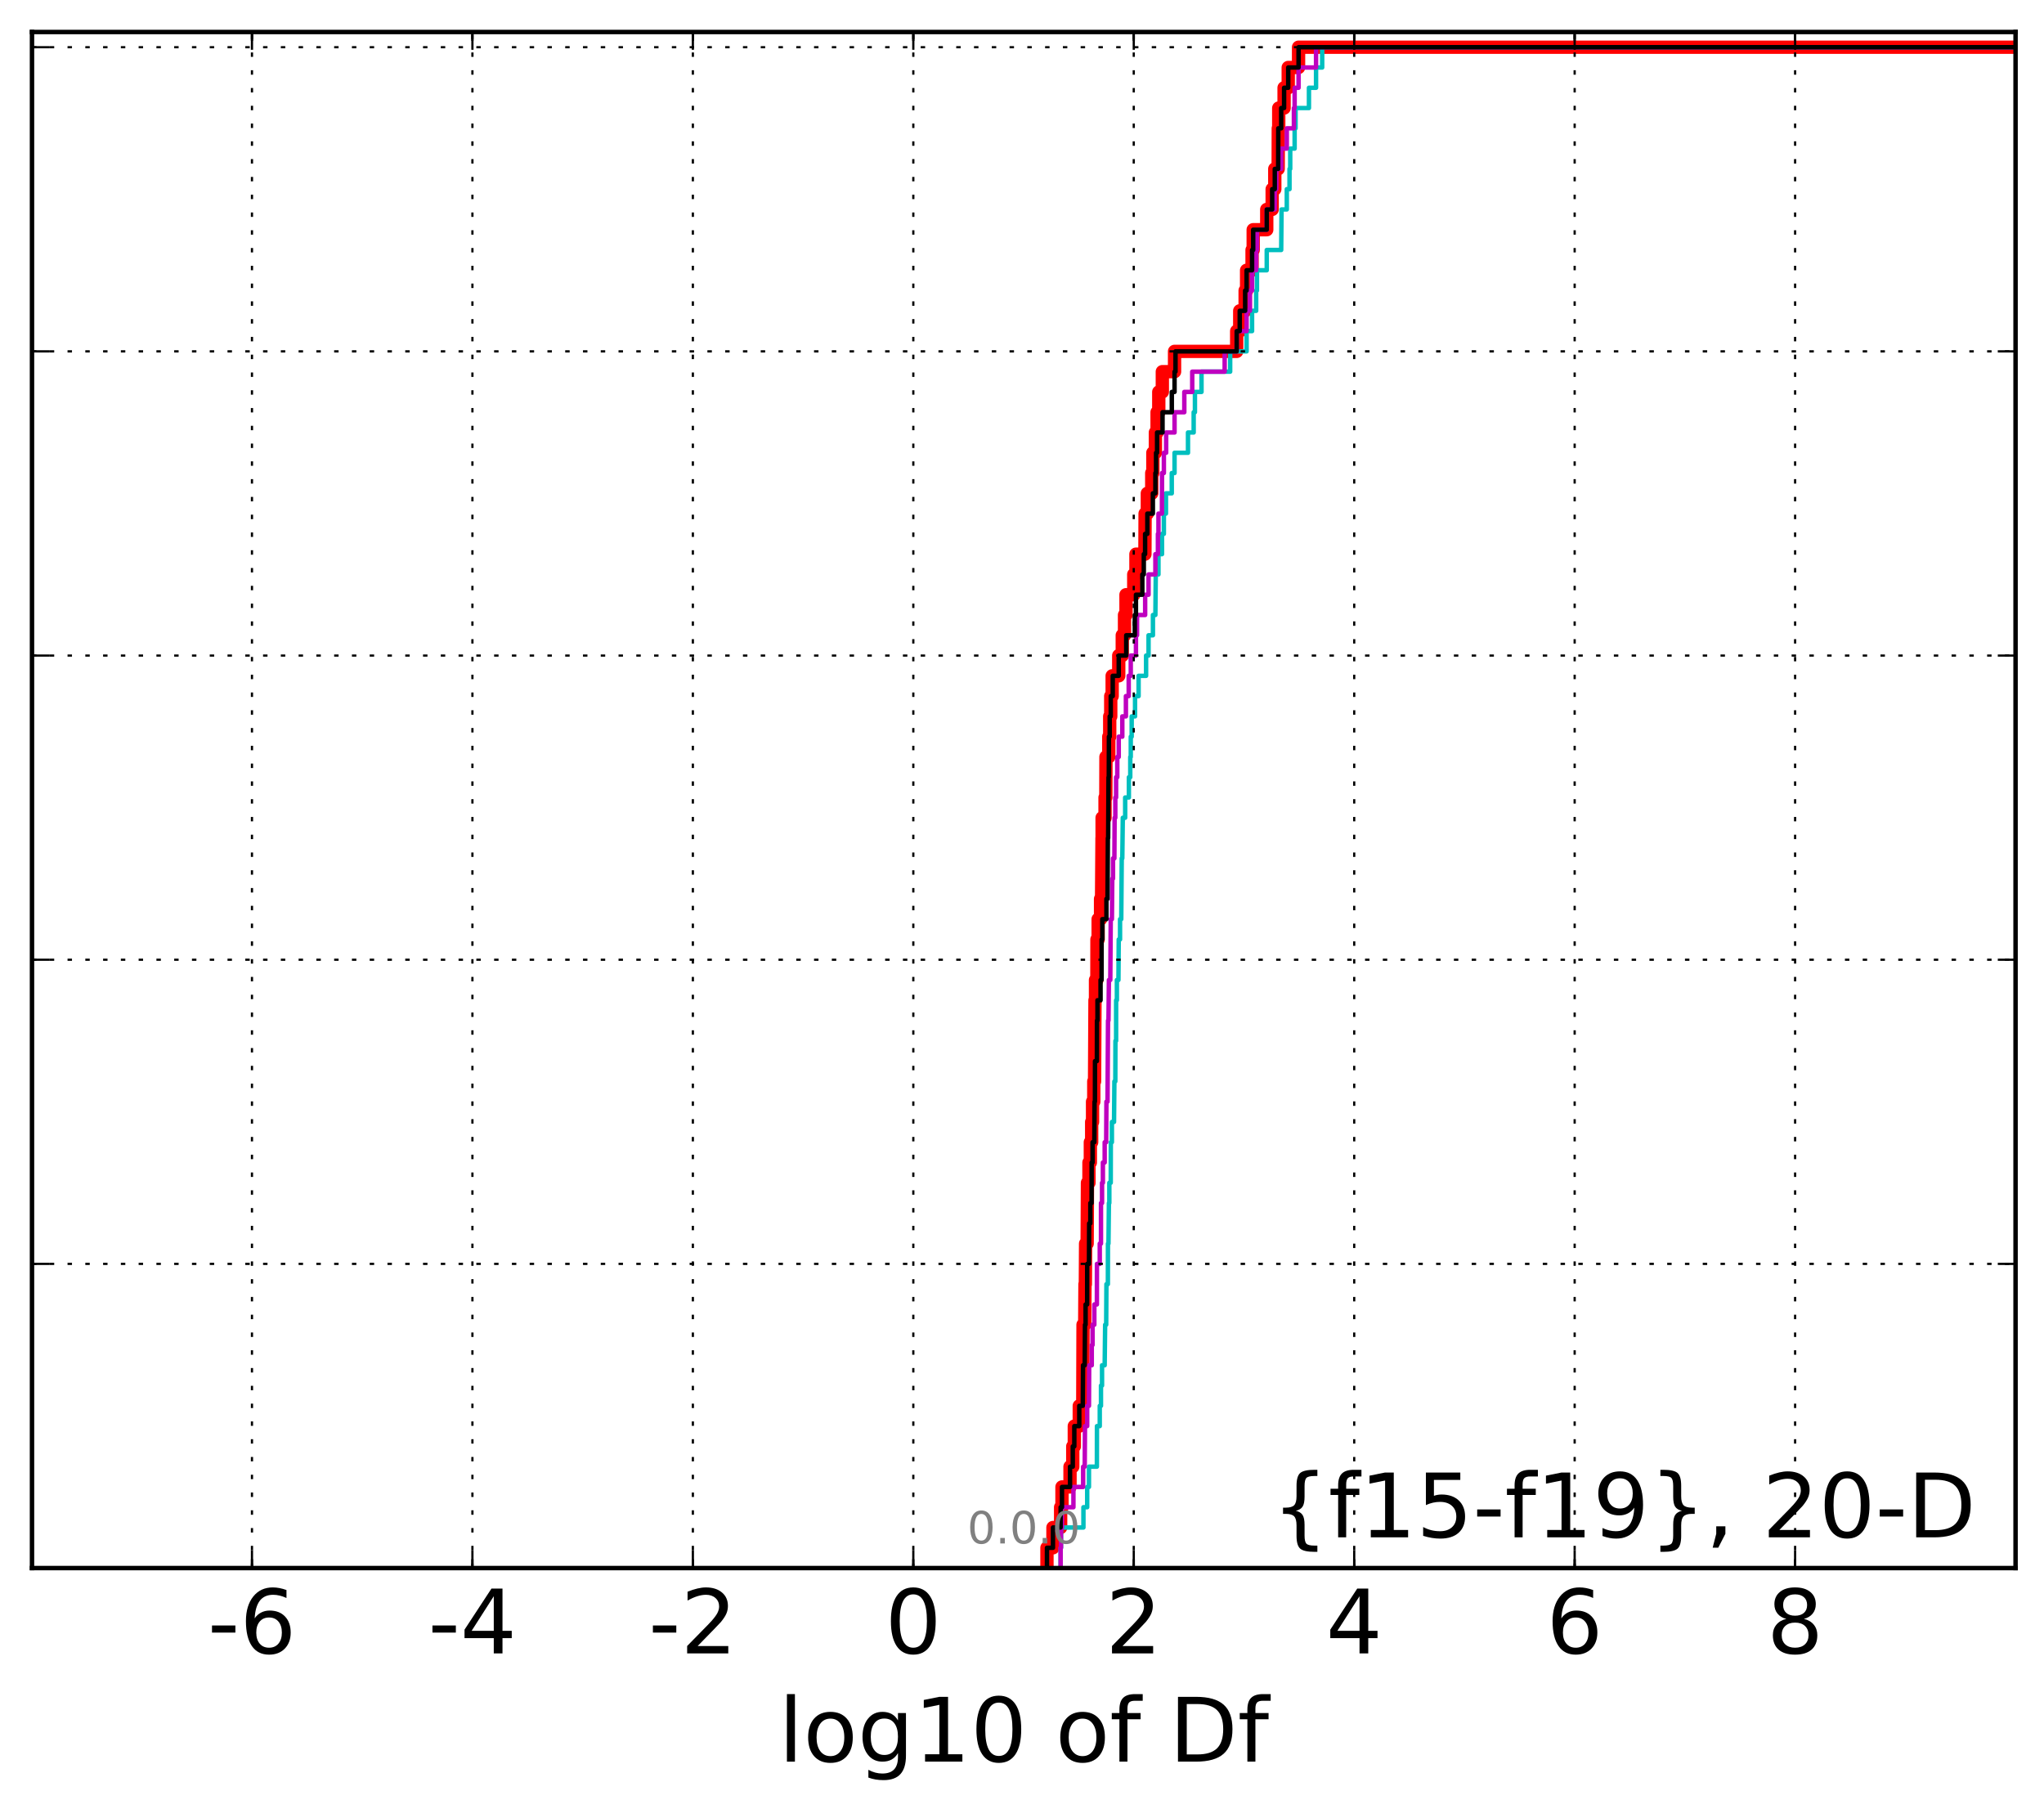 <?xml version="1.0" encoding="utf-8" standalone="no"?>
<!DOCTYPE svg PUBLIC "-//W3C//DTD SVG 1.1//EN"
  "http://www.w3.org/Graphics/SVG/1.1/DTD/svg11.dtd">
<!-- Created with matplotlib (http://matplotlib.org/) -->
<svg height="407pt" version="1.1" viewBox="0 0 460 407" width="460pt" xmlns="http://www.w3.org/2000/svg" xmlns:xlink="http://www.w3.org/1999/xlink">
 <defs>
  <style type="text/css">
*{stroke-linecap:butt;stroke-linejoin:round;stroke-miterlimit:100000;}
  </style>
 </defs>
 <g id="figure_1">
  <g id="patch_1">
   <path d="M 0 407.712 
L 460.8 407.712 
L 460.8 0 
L 0 0 
z
" style="fill:#ffffff;"/>
  </g>
  <g id="axes_1">
   <g id="patch_2">
    <path d="M 7.2 352.8 
L 453.6 352.8 
L 453.6 7.2 
L 7.2 7.2 
z
" style="fill:#ffffff;"/>
   </g>
   <g id="line2d_1">
    <path clip-path="url(#p1812f8d735)" d="M 235.618 352.8 
L 235.618 348.238 
L 236.968 348.238 
L 236.968 343.675 
L 238.694 343.675 
L 238.694 339.113 
L 238.999 339.113 
L 238.999 334.55 
L 240.807 334.55 
L 240.807 329.988 
L 241.426 329.988 
L 241.426 325.426 
L 241.773 325.426 
L 241.773 320.863 
L 242.89 320.863 
L 242.89 316.301 
L 243.675 316.301 
L 243.735 298.051 
L 244.115 298.051 
L 244.174 288.927 
L 244.257 288.927 
L 244.312 279.802 
L 244.661 279.802 
L 244.734 266.115 
L 245.071 266.115 
L 245.071 261.552 
L 245.381 261.552 
L 245.381 256.99 
L 245.68 256.99 
L 245.68 252.428 
L 245.878 252.428 
L 245.878 247.865 
L 246.154 247.865 
L 246.154 243.303 
L 246.33 243.303 
L 246.427 225.053 
L 246.543 225.053 
L 246.543 220.491 
L 246.852 220.491 
L 246.869 211.366 
L 247.137 211.366 
L 247.137 206.804 
L 247.679 206.804 
L 247.679 202.242 
L 247.907 202.242 
L 248.005 188.554 
L 248.028 188.554 
L 248.028 183.992 
L 248.689 183.992 
L 248.689 179.43 
L 248.865 179.43 
L 248.893 170.305 
L 249.53 170.305 
L 249.53 165.743 
L 249.74 165.743 
L 249.74 161.18 
L 249.971 161.18 
L 249.971 156.618 
L 250.293 156.618 
L 250.293 152.055 
L 251.77 152.055 
L 251.77 147.493 
L 252.566 147.493 
L 252.566 142.931 
L 253.071 142.931 
L 253.071 138.368 
L 253.407 138.368 
L 253.407 133.806 
L 255.151 133.806 
L 255.151 129.244 
L 255.644 129.244 
L 255.644 124.681 
L 257.662 124.681 
L 257.703 115.556 
L 258.209 115.556 
L 258.209 110.994 
L 259.199 110.994 
L 259.199 106.432 
L 259.451 106.432 
L 259.451 101.869 
L 260.017 101.869 
L 260.017 97.307 
L 260.399 97.307 
L 260.399 92.745 
L 260.781 92.745 
L 260.781 88.182 
L 261.582 88.182 
L 261.582 83.62 
L 264.332 83.62 
L 264.332 79.057 
L 278.315 79.057 
L 278.315 74.495 
L 279.001 74.495 
L 279.001 69.933 
L 280.216 69.933 
L 280.216 65.37 
L 280.546 65.37 
L 280.546 60.808 
L 281.776 60.808 
L 281.776 56.246 
L 282.031 56.246 
L 282.031 51.683 
L 285.079 51.683 
L 285.079 47.121 
L 286.301 47.121 
L 286.301 42.558 
L 286.889 42.558 
L 286.889 37.996 
L 287.65 37.996 
L 287.676 28.871 
L 287.779 28.871 
L 287.779 24.309 
L 288.983 24.309 
L 288.983 19.747 
L 289.914 19.747 
L 289.914 15.184 
L 292.239 15.184 
L 292.239 10.622 
L 292.239 10.622 
L 453.6 10.622 
L 453.6 10.622 
" style="fill:none;stroke:#ff0000;stroke-linecap:square;stroke-width:3.0;"/>
   </g>
   <g id="line2d_2">
    <path clip-path="url(#p1812f8d735)" d="M 238.694 352.8 
L 238.694 348.238 
L 238.694 348.238 
L 238.694 348.238 
L 238.776 348.238 
L 238.776 343.675 
L 243.825 343.675 
L 243.825 339.113 
L 244.671 339.113 
L 244.671 334.55 
L 245.071 334.55 
L 245.071 329.988 
L 246.852 329.988 
L 246.869 320.863 
L 247.5 320.863 
L 247.5 316.301 
L 247.774 316.301 
L 247.774 311.739 
L 248.013 311.739 
L 248.013 307.176 
L 248.606 307.176 
L 248.711 298.051 
L 248.946 298.051 
L 249 288.927 
L 249.326 288.927 
L 249.345 279.802 
L 249.459 279.802 
L 249.558 270.677 
L 249.655 270.677 
L 249.655 266.115 
L 249.971 266.115 
L 249.989 256.99 
L 250.232 256.99 
L 250.232 252.428 
L 250.712 252.428 
L 250.791 243.303 
L 251.002 243.303 
L 251.027 234.178 
L 251.179 234.178 
L 251.185 225.053 
L 251.352 225.053 
L 251.352 220.491 
L 251.704 220.491 
L 251.77 211.366 
L 252.066 211.366 
L 252.066 206.804 
L 252.337 206.804 
L 252.448 193.117 
L 252.574 193.117 
L 252.684 183.992 
L 253.219 183.992 
L 253.219 179.43 
L 254.053 179.43 
L 254.053 174.867 
L 254.364 174.867 
L 254.364 170.305 
L 254.477 170.305 
L 254.477 165.743 
L 254.686 165.743 
L 254.686 161.18 
L 255.441 161.18 
L 255.441 156.618 
L 256.241 156.618 
L 256.241 152.055 
L 257.926 152.055 
L 257.926 147.493 
L 258.48 147.493 
L 258.48 142.931 
L 259.465 142.931 
L 259.465 138.368 
L 260.017 138.368 
L 260.105 129.244 
L 260.711 129.244 
L 260.711 124.681 
L 261.509 124.681 
L 261.509 120.119 
L 261.929 120.119 
L 261.929 115.556 
L 262.399 115.556 
L 262.399 110.994 
L 263.706 110.994 
L 263.706 106.432 
L 264.332 106.432 
L 264.332 101.869 
L 267.356 101.869 
L 267.356 97.307 
L 268.635 97.307 
L 268.635 92.745 
L 268.919 92.745 
L 268.919 88.182 
L 270.399 88.182 
L 270.399 83.62 
L 276.849 83.62 
L 276.849 79.057 
L 280.546 79.057 
L 280.546 74.495 
L 281.776 74.495 
L 281.776 69.933 
L 282.699 69.933 
L 282.699 65.37 
L 282.878 65.37 
L 282.878 60.808 
L 285.079 60.808 
L 285.079 56.246 
L 288.331 56.246 
L 288.414 47.121 
L 289.592 47.121 
L 289.592 42.558 
L 290.204 42.558 
L 290.204 37.996 
L 290.366 37.996 
L 290.366 33.434 
L 291.356 33.434 
L 291.356 28.871 
L 291.568 28.871 
L 291.568 24.309 
L 294.577 24.309 
L 294.577 19.747 
L 296.175 19.747 
L 296.175 15.184 
L 297.558 15.184 
L 297.558 10.622 
L 297.558 10.622 
L 453.6 10.622 
L 453.6 10.622 
" style="fill:none;stroke:#00bfbf;stroke-linecap:square;"/>
   </g>
   <g id="line2d_3">
    <path clip-path="url(#p1812f8d735)" d="M 238.694 352.8 
L 238.694 348.238 
L 238.694 348.238 
L 238.694 348.238 
L 238.776 348.238 
L 238.776 343.675 
L 238.999 343.675 
L 238.999 339.113 
L 241.573 339.113 
L 241.573 334.55 
L 243.761 334.55 
L 243.761 329.988 
L 244.115 329.988 
L 244.174 320.863 
L 244.671 320.863 
L 244.671 316.301 
L 245.071 316.301 
L 245.118 307.176 
L 245.701 307.176 
L 245.701 302.614 
L 245.878 302.614 
L 245.878 298.051 
L 246.279 298.051 
L 246.279 293.489 
L 246.852 293.489 
L 246.869 284.364 
L 247.5 284.364 
L 247.5 279.802 
L 247.774 279.802 
L 247.776 270.677 
L 248.013 270.677 
L 248.013 266.115 
L 248.204 266.115 
L 248.204 261.552 
L 248.606 261.552 
L 248.606 256.99 
L 248.946 256.99 
L 249 247.865 
L 249.249 247.865 
L 249.359 229.616 
L 249.459 229.616 
L 249.558 220.491 
L 249.871 220.491 
L 249.971 206.804 
L 250.232 206.804 
L 250.317 197.679 
L 250.482 197.679 
L 250.482 193.117 
L 250.791 193.117 
L 250.843 183.992 
L 251.002 183.992 
L 251.002 179.43 
L 251.179 179.43 
L 251.179 174.867 
L 251.445 174.867 
L 251.445 170.305 
L 251.77 170.305 
L 251.77 165.743 
L 252.574 165.743 
L 252.574 161.18 
L 253.383 161.18 
L 253.383 156.618 
L 254.013 156.618 
L 254.013 152.055 
L 254.477 152.055 
L 254.477 147.493 
L 255.644 147.493 
L 255.644 142.931 
L 255.89 142.931 
L 255.89 138.368 
L 257.716 138.368 
L 257.716 133.806 
L 258.48 133.806 
L 258.48 129.244 
L 260.017 129.244 
L 260.017 124.681 
L 260.587 124.681 
L 260.587 120.119 
L 260.711 120.119 
L 260.711 115.556 
L 261.489 115.556 
L 261.509 106.432 
L 261.929 106.432 
L 261.929 101.869 
L 262.445 101.869 
L 262.445 97.307 
L 264.332 97.307 
L 264.332 92.745 
L 266.528 92.745 
L 266.528 88.182 
L 268.31 88.182 
L 268.31 83.62 
L 275.608 83.62 
L 275.608 79.057 
L 278.315 79.057 
L 278.315 74.495 
L 280.546 74.495 
L 280.546 69.933 
L 281.301 69.933 
L 281.301 65.37 
L 281.776 65.37 
L 281.776 60.808 
L 282.699 60.808 
L 282.699 56.246 
L 282.878 56.246 
L 282.878 51.683 
L 285.079 51.683 
L 285.079 47.121 
L 286.889 47.121 
L 286.889 42.558 
L 287.24 42.558 
L 287.24 37.996 
L 288.331 37.996 
L 288.331 33.434 
L 289.592 33.434 
L 289.592 28.871 
L 291.192 28.871 
L 291.192 24.309 
L 291.356 24.309 
L 291.356 19.747 
L 292.239 19.747 
L 292.239 15.184 
L 296.175 15.184 
L 296.175 10.622 
L 296.175 10.622 
L 453.6 10.622 
L 453.6 10.622 
" style="fill:none;stroke:#bf00bf;stroke-linecap:square;"/>
   </g>
   <g id="line2d_4">
    <path clip-path="url(#p1812f8d735)" d="M 235.618 352.8 
L 235.618 348.238 
L 236.968 348.238 
L 236.968 343.675 
L 238.694 343.675 
L 238.694 339.113 
L 238.999 339.113 
L 238.999 334.55 
L 240.807 334.55 
L 240.807 329.988 
L 241.426 329.988 
L 241.426 325.426 
L 241.773 325.426 
L 241.773 320.863 
L 242.89 320.863 
L 242.89 316.301 
L 243.675 316.301 
L 243.735 307.176 
L 244.115 307.176 
L 244.174 298.051 
L 244.312 298.051 
L 244.312 293.489 
L 244.661 293.489 
L 244.671 284.364 
L 245.071 284.364 
L 245.118 275.24 
L 245.381 275.24 
L 245.381 270.677 
L 245.66 270.677 
L 245.68 261.552 
L 245.878 261.552 
L 245.878 256.99 
L 246.279 256.99 
L 246.331 247.865 
L 246.412 247.865 
L 246.427 238.741 
L 246.852 238.741 
L 246.869 229.616 
L 246.985 229.616 
L 246.985 225.053 
L 247.679 225.053 
L 247.679 220.491 
L 247.907 220.491 
L 247.917 211.366 
L 248.077 211.366 
L 248.077 206.804 
L 249 206.804 
L 249 202.242 
L 249.249 202.242 
L 249.326 188.554 
L 249.388 188.554 
L 249.47 174.867 
L 249.53 174.867 
L 249.558 165.743 
L 249.74 165.743 
L 249.74 161.18 
L 249.971 161.18 
L 249.971 156.618 
L 250.421 156.618 
L 250.421 152.055 
L 251.77 152.055 
L 251.77 147.493 
L 253.457 147.493 
L 253.457 142.931 
L 255.381 142.931 
L 255.381 138.368 
L 255.644 138.368 
L 255.644 133.806 
L 257.079 133.806 
L 257.079 129.244 
L 257.41 129.244 
L 257.41 124.681 
L 257.703 124.681 
L 257.703 120.119 
L 258.209 120.119 
L 258.209 115.556 
L 259.451 115.556 
L 259.451 110.994 
L 260.017 110.994 
L 260.017 106.432 
L 260.168 106.432 
L 260.168 101.869 
L 260.399 101.869 
L 260.399 97.307 
L 261.628 97.307 
L 261.628 92.745 
L 263.715 92.745 
L 263.715 88.182 
L 264.332 88.182 
L 264.332 83.62 
L 264.547 83.62 
L 264.547 79.057 
L 278.315 79.057 
L 278.315 74.495 
L 279.001 74.495 
L 279.001 69.933 
L 280.216 69.933 
L 280.216 65.37 
L 280.546 65.37 
L 280.546 60.808 
L 281.776 60.808 
L 281.776 56.246 
L 282.031 56.246 
L 282.031 51.683 
L 285.079 51.683 
L 285.079 47.121 
L 286.301 47.121 
L 286.301 42.558 
L 286.889 42.558 
L 286.889 37.996 
L 287.65 37.996 
L 287.676 28.871 
L 288.331 28.871 
L 288.331 24.309 
L 288.983 24.309 
L 288.983 19.747 
L 289.914 19.747 
L 289.914 15.184 
L 292.239 15.184 
L 292.239 10.622 
L 292.239 10.622 
L 453.6 10.622 
L 453.6 10.622 
" style="fill:none;stroke:#000000;stroke-linecap:square;"/>
   </g>
   <g id="patch_3">
    <path d="M 7.2 7.2 
L 453.6 7.2 
" style="fill:none;stroke:#000000;stroke-linecap:square;stroke-linejoin:miter;"/>
   </g>
   <g id="patch_4">
    <path d="M 453.6 352.8 
L 453.6 7.2 
" style="fill:none;stroke:#000000;stroke-linecap:square;stroke-linejoin:miter;"/>
   </g>
   <g id="patch_5">
    <path d="M 7.2 352.8 
L 453.6 352.8 
" style="fill:none;stroke:#000000;stroke-linecap:square;stroke-linejoin:miter;"/>
   </g>
   <g id="patch_6">
    <path d="M 7.2 352.8 
L 7.2 7.2 
" style="fill:none;stroke:#000000;stroke-linecap:square;stroke-linejoin:miter;"/>
   </g>
   <g id="matplotlib.axis_1">
    <g id="xtick_1"/>
    <g id="xtick_2">
     <g id="line2d_5">
      <path clip-path="url(#p1812f8d735)" d="M 56.705 352.8 
L 56.705 7.2 
" style="fill:none;stroke:#000000;stroke-dasharray:1,3;stroke-dashoffset:0.0;stroke-width:0.5;"/>
     </g>
     <g id="line2d_6">
      <defs>
       <path d="M 0 0 
L 0 -4 
" id="m9dbaea0370" style="stroke:#000000;stroke-width:0.5;"/>
      </defs>
      <g>
       <use style="stroke:#000000;stroke-width:0.5;" x="56.705" xlink:href="#m9dbaea0370" y="352.8"/>
      </g>
     </g>
     <g id="line2d_7">
      <defs>
       <path d="M 0 0 
L 0 4 
" id="mf4bb2faf06" style="stroke:#000000;stroke-width:0.5;"/>
      </defs>
      <g>
       <use style="stroke:#000000;stroke-width:0.5;" x="56.705" xlink:href="#mf4bb2faf06" y="7.2"/>
      </g>
     </g>
     <g id="text_1">
      <!-- -6 -->
      <defs>
       <path d="M 33.016 40.375 
Q 26.375 40.375 22.484 35.828 
Q 18.609 31.297 18.609 23.391 
Q 18.609 15.531 22.484 10.953 
Q 26.375 6.391 33.016 6.391 
Q 39.656 6.391 43.531 10.953 
Q 47.406 15.531 47.406 23.391 
Q 47.406 31.297 43.531 35.828 
Q 39.656 40.375 33.016 40.375 
M 52.594 71.297 
L 52.594 62.312 
Q 48.875 64.062 45.094 64.984 
Q 41.312 65.922 37.594 65.922 
Q 27.828 65.922 22.672 59.328 
Q 17.531 52.734 16.797 39.406 
Q 19.672 43.656 24.016 45.922 
Q 28.375 48.188 33.594 48.188 
Q 44.578 48.188 50.953 41.516 
Q 57.328 34.859 57.328 23.391 
Q 57.328 12.156 50.688 5.359 
Q 44.047 -1.422 33.016 -1.422 
Q 20.359 -1.422 13.672 8.266 
Q 6.984 17.969 6.984 36.375 
Q 6.984 53.656 15.188 63.938 
Q 23.391 74.219 37.203 74.219 
Q 40.922 74.219 44.703 73.484 
Q 48.484 72.75 52.594 71.297 
" id="BitstreamVeraSans-Roman-36"/>
       <path d="M 4.891 31.391 
L 31.203 31.391 
L 31.203 23.391 
L 4.891 23.391 
z
" id="BitstreamVeraSans-Roman-2d"/>
      </defs>
      <g transform="translate(46.734 371.997)scale(0.2 -0.2)">
       <use xlink:href="#BitstreamVeraSans-Roman-2d"/>
       <use x="36.084" xlink:href="#BitstreamVeraSans-Roman-36"/>
      </g>
     </g>
    </g>
    <g id="xtick_3">
     <g id="line2d_8">
      <path clip-path="url(#p1812f8d735)" d="M 106.317 352.8 
L 106.317 7.2 
" style="fill:none;stroke:#000000;stroke-dasharray:1,3;stroke-dashoffset:0.0;stroke-width:0.5;"/>
     </g>
     <g id="line2d_9">
      <g>
       <use style="stroke:#000000;stroke-width:0.5;" x="106.317" xlink:href="#m9dbaea0370" y="352.8"/>
      </g>
     </g>
     <g id="line2d_10">
      <g>
       <use style="stroke:#000000;stroke-width:0.5;" x="106.317" xlink:href="#mf4bb2faf06" y="7.2"/>
      </g>
     </g>
     <g id="text_2">
      <!-- -4 -->
      <defs>
       <path d="M 37.797 64.312 
L 12.891 25.391 
L 37.797 25.391 
z
M 35.203 72.906 
L 47.609 72.906 
L 47.609 25.391 
L 58.016 25.391 
L 58.016 17.188 
L 47.609 17.188 
L 47.609 0 
L 37.797 0 
L 37.797 17.188 
L 4.891 17.188 
L 4.891 26.703 
z
" id="BitstreamVeraSans-Roman-34"/>
      </defs>
      <g transform="translate(96.346 371.997)scale(0.2 -0.2)">
       <use xlink:href="#BitstreamVeraSans-Roman-2d"/>
       <use x="36.084" xlink:href="#BitstreamVeraSans-Roman-34"/>
      </g>
     </g>
    </g>
    <g id="xtick_4">
     <g id="line2d_11">
      <path clip-path="url(#p1812f8d735)" d="M 155.929 352.8 
L 155.929 7.2 
" style="fill:none;stroke:#000000;stroke-dasharray:1,3;stroke-dashoffset:0.0;stroke-width:0.5;"/>
     </g>
     <g id="line2d_12">
      <g>
       <use style="stroke:#000000;stroke-width:0.5;" x="155.929" xlink:href="#m9dbaea0370" y="352.8"/>
      </g>
     </g>
     <g id="line2d_13">
      <g>
       <use style="stroke:#000000;stroke-width:0.5;" x="155.929" xlink:href="#mf4bb2faf06" y="7.2"/>
      </g>
     </g>
     <g id="text_3">
      <!-- -2 -->
      <defs>
       <path d="M 19.188 8.297 
L 53.609 8.297 
L 53.609 0 
L 7.328 0 
L 7.328 8.297 
Q 12.938 14.109 22.625 23.891 
Q 32.328 33.688 34.812 36.531 
Q 39.547 41.844 41.422 45.531 
Q 43.312 49.219 43.312 52.781 
Q 43.312 58.594 39.234 62.25 
Q 35.156 65.922 28.609 65.922 
Q 23.969 65.922 18.812 64.312 
Q 13.672 62.703 7.812 59.422 
L 7.812 69.391 
Q 13.766 71.781 18.938 73 
Q 24.125 74.219 28.422 74.219 
Q 39.75 74.219 46.484 68.547 
Q 53.219 62.891 53.219 53.422 
Q 53.219 48.922 51.531 44.891 
Q 49.859 40.875 45.406 35.406 
Q 44.188 33.984 37.641 27.219 
Q 31.109 20.453 19.188 8.297 
" id="BitstreamVeraSans-Roman-32"/>
      </defs>
      <g transform="translate(145.958 371.997)scale(0.2 -0.2)">
       <use xlink:href="#BitstreamVeraSans-Roman-2d"/>
       <use x="36.084" xlink:href="#BitstreamVeraSans-Roman-32"/>
      </g>
     </g>
    </g>
    <g id="xtick_5">
     <g id="line2d_14">
      <path clip-path="url(#p1812f8d735)" d="M 205.54 352.8 
L 205.54 7.2 
" style="fill:none;stroke:#000000;stroke-dasharray:1,3;stroke-dashoffset:0.0;stroke-width:0.5;"/>
     </g>
     <g id="line2d_15">
      <g>
       <use style="stroke:#000000;stroke-width:0.5;" x="205.54" xlink:href="#m9dbaea0370" y="352.8"/>
      </g>
     </g>
     <g id="line2d_16">
      <g>
       <use style="stroke:#000000;stroke-width:0.5;" x="205.54" xlink:href="#mf4bb2faf06" y="7.2"/>
      </g>
     </g>
     <g id="text_4">
      <!-- 0 -->
      <defs>
       <path d="M 31.781 66.406 
Q 24.172 66.406 20.328 58.906 
Q 16.5 51.422 16.5 36.375 
Q 16.5 21.391 20.328 13.891 
Q 24.172 6.391 31.781 6.391 
Q 39.453 6.391 43.281 13.891 
Q 47.125 21.391 47.125 36.375 
Q 47.125 51.422 43.281 58.906 
Q 39.453 66.406 31.781 66.406 
M 31.781 74.219 
Q 44.047 74.219 50.516 64.516 
Q 56.984 54.828 56.984 36.375 
Q 56.984 17.969 50.516 8.266 
Q 44.047 -1.422 31.781 -1.422 
Q 19.531 -1.422 13.062 8.266 
Q 6.594 17.969 6.594 36.375 
Q 6.594 54.828 13.062 64.516 
Q 19.531 74.219 31.781 74.219 
" id="BitstreamVeraSans-Roman-30"/>
      </defs>
      <g transform="translate(199.178 371.997)scale(0.2 -0.2)">
       <use xlink:href="#BitstreamVeraSans-Roman-30"/>
      </g>
     </g>
    </g>
    <g id="xtick_6">
     <g id="line2d_17">
      <path clip-path="url(#p1812f8d735)" d="M 255.152 352.8 
L 255.152 7.2 
" style="fill:none;stroke:#000000;stroke-dasharray:1,3;stroke-dashoffset:0.0;stroke-width:0.5;"/>
     </g>
     <g id="line2d_18">
      <g>
       <use style="stroke:#000000;stroke-width:0.5;" x="255.152" xlink:href="#m9dbaea0370" y="352.8"/>
      </g>
     </g>
     <g id="line2d_19">
      <g>
       <use style="stroke:#000000;stroke-width:0.5;" x="255.152" xlink:href="#mf4bb2faf06" y="7.2"/>
      </g>
     </g>
     <g id="text_5">
      <!-- 2 -->
      <g transform="translate(248.79 371.997)scale(0.2 -0.2)">
       <use xlink:href="#BitstreamVeraSans-Roman-32"/>
      </g>
     </g>
    </g>
    <g id="xtick_7">
     <g id="line2d_20">
      <path clip-path="url(#p1812f8d735)" d="M 304.764 352.8 
L 304.764 7.2 
" style="fill:none;stroke:#000000;stroke-dasharray:1,3;stroke-dashoffset:0.0;stroke-width:0.5;"/>
     </g>
     <g id="line2d_21">
      <g>
       <use style="stroke:#000000;stroke-width:0.5;" x="304.764" xlink:href="#m9dbaea0370" y="352.8"/>
      </g>
     </g>
     <g id="line2d_22">
      <g>
       <use style="stroke:#000000;stroke-width:0.5;" x="304.764" xlink:href="#mf4bb2faf06" y="7.2"/>
      </g>
     </g>
     <g id="text_6">
      <!-- 4 -->
      <g transform="translate(298.402 371.997)scale(0.2 -0.2)">
       <use xlink:href="#BitstreamVeraSans-Roman-34"/>
      </g>
     </g>
    </g>
    <g id="xtick_8">
     <g id="line2d_23">
      <path clip-path="url(#p1812f8d735)" d="M 354.376 352.8 
L 354.376 7.2 
" style="fill:none;stroke:#000000;stroke-dasharray:1,3;stroke-dashoffset:0.0;stroke-width:0.5;"/>
     </g>
     <g id="line2d_24">
      <g>
       <use style="stroke:#000000;stroke-width:0.5;" x="354.376" xlink:href="#m9dbaea0370" y="352.8"/>
      </g>
     </g>
     <g id="line2d_25">
      <g>
       <use style="stroke:#000000;stroke-width:0.5;" x="354.376" xlink:href="#mf4bb2faf06" y="7.2"/>
      </g>
     </g>
     <g id="text_7">
      <!-- 6 -->
      <g transform="translate(348.014 371.997)scale(0.2 -0.2)">
       <use xlink:href="#BitstreamVeraSans-Roman-36"/>
      </g>
     </g>
    </g>
    <g id="xtick_9">
     <g id="line2d_26">
      <path clip-path="url(#p1812f8d735)" d="M 403.988 352.8 
L 403.988 7.2 
" style="fill:none;stroke:#000000;stroke-dasharray:1,3;stroke-dashoffset:0.0;stroke-width:0.5;"/>
     </g>
     <g id="line2d_27">
      <g>
       <use style="stroke:#000000;stroke-width:0.5;" x="403.988" xlink:href="#m9dbaea0370" y="352.8"/>
      </g>
     </g>
     <g id="line2d_28">
      <g>
       <use style="stroke:#000000;stroke-width:0.5;" x="403.988" xlink:href="#mf4bb2faf06" y="7.2"/>
      </g>
     </g>
     <g id="text_8">
      <!-- 8 -->
      <defs>
       <path d="M 31.781 34.625 
Q 24.75 34.625 20.719 30.859 
Q 16.703 27.094 16.703 20.516 
Q 16.703 13.922 20.719 10.156 
Q 24.75 6.391 31.781 6.391 
Q 38.812 6.391 42.859 10.172 
Q 46.922 13.969 46.922 20.516 
Q 46.922 27.094 42.891 30.859 
Q 38.875 34.625 31.781 34.625 
M 21.922 38.812 
Q 15.578 40.375 12.031 44.719 
Q 8.5 49.078 8.5 55.328 
Q 8.5 64.062 14.719 69.141 
Q 20.953 74.219 31.781 74.219 
Q 42.672 74.219 48.875 69.141 
Q 55.078 64.062 55.078 55.328 
Q 55.078 49.078 51.531 44.719 
Q 48 40.375 41.703 38.812 
Q 48.828 37.156 52.797 32.312 
Q 56.781 27.484 56.781 20.516 
Q 56.781 9.906 50.312 4.234 
Q 43.844 -1.422 31.781 -1.422 
Q 19.734 -1.422 13.25 4.234 
Q 6.781 9.906 6.781 20.516 
Q 6.781 27.484 10.781 32.312 
Q 14.797 37.156 21.922 38.812 
M 18.312 54.391 
Q 18.312 48.734 21.844 45.562 
Q 25.391 42.391 31.781 42.391 
Q 38.141 42.391 41.719 45.562 
Q 45.312 48.734 45.312 54.391 
Q 45.312 60.062 41.719 63.234 
Q 38.141 66.406 31.781 66.406 
Q 25.391 66.406 21.844 63.234 
Q 18.312 60.062 18.312 54.391 
" id="BitstreamVeraSans-Roman-38"/>
      </defs>
      <g transform="translate(397.626 371.997)scale(0.2 -0.2)">
       <use xlink:href="#BitstreamVeraSans-Roman-38"/>
      </g>
     </g>
    </g>
    <g id="xtick_10">
     <g id="line2d_29">
      <path clip-path="url(#p1812f8d735)" d="M 453.6 352.8 
L 453.6 7.2 
" style="fill:none;stroke:#000000;stroke-dasharray:1,3;stroke-dashoffset:0.0;stroke-width:0.5;"/>
     </g>
     <g id="line2d_30">
      <g>
       <use style="stroke:#000000;stroke-width:0.5;" x="453.6" xlink:href="#m9dbaea0370" y="352.8"/>
      </g>
     </g>
     <g id="line2d_31">
      <g>
       <use style="stroke:#000000;stroke-width:0.5;" x="453.6" xlink:href="#mf4bb2faf06" y="7.2"/>
      </g>
     </g>
    </g>
    <g id="xtick_11"/>
    <g id="xtick_12">
     <g id="line2d_32">
      <defs>
       <path d="M 0 0 
L 0 -2 
" id="m85cb1ac772" style="stroke:#000000;stroke-width:0.5;"/>
      </defs>
      <g>
       <use style="stroke:#000000;stroke-width:0.5;" x="56.705" xlink:href="#m85cb1ac772" y="352.8"/>
      </g>
     </g>
     <g id="line2d_33">
      <defs>
       <path d="M 0 0 
L 0 2 
" id="m74ad473690" style="stroke:#000000;stroke-width:0.5;"/>
      </defs>
      <g>
       <use style="stroke:#000000;stroke-width:0.5;" x="56.705" xlink:href="#m74ad473690" y="7.2"/>
      </g>
     </g>
    </g>
    <g id="xtick_13">
     <g id="line2d_34">
      <g>
       <use style="stroke:#000000;stroke-width:0.5;" x="106.317" xlink:href="#m85cb1ac772" y="352.8"/>
      </g>
     </g>
     <g id="line2d_35">
      <g>
       <use style="stroke:#000000;stroke-width:0.5;" x="106.317" xlink:href="#m74ad473690" y="7.2"/>
      </g>
     </g>
    </g>
    <g id="xtick_14">
     <g id="line2d_36">
      <g>
       <use style="stroke:#000000;stroke-width:0.5;" x="155.929" xlink:href="#m85cb1ac772" y="352.8"/>
      </g>
     </g>
     <g id="line2d_37">
      <g>
       <use style="stroke:#000000;stroke-width:0.5;" x="155.929" xlink:href="#m74ad473690" y="7.2"/>
      </g>
     </g>
    </g>
    <g id="xtick_15">
     <g id="line2d_38">
      <g>
       <use style="stroke:#000000;stroke-width:0.5;" x="205.54" xlink:href="#m85cb1ac772" y="352.8"/>
      </g>
     </g>
     <g id="line2d_39">
      <g>
       <use style="stroke:#000000;stroke-width:0.5;" x="205.54" xlink:href="#m74ad473690" y="7.2"/>
      </g>
     </g>
    </g>
    <g id="xtick_16">
     <g id="line2d_40">
      <g>
       <use style="stroke:#000000;stroke-width:0.5;" x="255.152" xlink:href="#m85cb1ac772" y="352.8"/>
      </g>
     </g>
     <g id="line2d_41">
      <g>
       <use style="stroke:#000000;stroke-width:0.5;" x="255.152" xlink:href="#m74ad473690" y="7.2"/>
      </g>
     </g>
    </g>
    <g id="xtick_17">
     <g id="line2d_42">
      <g>
       <use style="stroke:#000000;stroke-width:0.5;" x="304.764" xlink:href="#m85cb1ac772" y="352.8"/>
      </g>
     </g>
     <g id="line2d_43">
      <g>
       <use style="stroke:#000000;stroke-width:0.5;" x="304.764" xlink:href="#m74ad473690" y="7.2"/>
      </g>
     </g>
    </g>
    <g id="xtick_18">
     <g id="line2d_44">
      <g>
       <use style="stroke:#000000;stroke-width:0.5;" x="354.376" xlink:href="#m85cb1ac772" y="352.8"/>
      </g>
     </g>
     <g id="line2d_45">
      <g>
       <use style="stroke:#000000;stroke-width:0.5;" x="354.376" xlink:href="#m74ad473690" y="7.2"/>
      </g>
     </g>
    </g>
    <g id="xtick_19">
     <g id="line2d_46">
      <g>
       <use style="stroke:#000000;stroke-width:0.5;" x="403.988" xlink:href="#m85cb1ac772" y="352.8"/>
      </g>
     </g>
     <g id="line2d_47">
      <g>
       <use style="stroke:#000000;stroke-width:0.5;" x="403.988" xlink:href="#m74ad473690" y="7.2"/>
      </g>
     </g>
    </g>
    <g id="xtick_20">
     <g id="line2d_48">
      <g>
       <use style="stroke:#000000;stroke-width:0.5;" x="453.6" xlink:href="#m85cb1ac772" y="352.8"/>
      </g>
     </g>
     <g id="line2d_49">
      <g>
       <use style="stroke:#000000;stroke-width:0.5;" x="453.6" xlink:href="#m74ad473690" y="7.2"/>
      </g>
     </g>
    </g>
    <g id="text_9">
     <!-- log10 of Df -->
     <defs>
      <path id="BitstreamVeraSans-Roman-20"/>
      <path d="M 12.406 8.297 
L 28.516 8.297 
L 28.516 63.922 
L 10.984 60.406 
L 10.984 69.391 
L 28.422 72.906 
L 38.281 72.906 
L 38.281 8.297 
L 54.391 8.297 
L 54.391 0 
L 12.406 0 
z
" id="BitstreamVeraSans-Roman-31"/>
      <path d="M 30.609 48.391 
Q 23.391 48.391 19.188 42.75 
Q 14.984 37.109 14.984 27.297 
Q 14.984 17.484 19.156 11.844 
Q 23.344 6.203 30.609 6.203 
Q 37.797 6.203 41.984 11.859 
Q 46.188 17.531 46.188 27.297 
Q 46.188 37.016 41.984 42.703 
Q 37.797 48.391 30.609 48.391 
M 30.609 56 
Q 42.328 56 49.016 48.375 
Q 55.719 40.766 55.719 27.297 
Q 55.719 13.875 49.016 6.219 
Q 42.328 -1.422 30.609 -1.422 
Q 18.844 -1.422 12.172 6.219 
Q 5.516 13.875 5.516 27.297 
Q 5.516 40.766 12.172 48.375 
Q 18.844 56 30.609 56 
" id="BitstreamVeraSans-Roman-6f"/>
      <path d="M 9.422 75.984 
L 18.406 75.984 
L 18.406 0 
L 9.422 0 
z
" id="BitstreamVeraSans-Roman-6c"/>
      <path d="M 19.672 64.797 
L 19.672 8.109 
L 31.594 8.109 
Q 46.688 8.109 53.688 14.938 
Q 60.688 21.781 60.688 36.531 
Q 60.688 51.172 53.688 57.984 
Q 46.688 64.797 31.594 64.797 
z
M 9.812 72.906 
L 30.078 72.906 
Q 51.266 72.906 61.172 64.094 
Q 71.094 55.281 71.094 36.531 
Q 71.094 17.672 61.125 8.828 
Q 51.172 0 30.078 0 
L 9.812 0 
z
" id="BitstreamVeraSans-Roman-44"/>
      <path d="M 45.406 27.984 
Q 45.406 37.75 41.375 43.109 
Q 37.359 48.484 30.078 48.484 
Q 22.859 48.484 18.828 43.109 
Q 14.797 37.75 14.797 27.984 
Q 14.797 18.266 18.828 12.891 
Q 22.859 7.516 30.078 7.516 
Q 37.359 7.516 41.375 12.891 
Q 45.406 18.266 45.406 27.984 
M 54.391 6.781 
Q 54.391 -7.172 48.188 -13.984 
Q 42 -20.797 29.203 -20.797 
Q 24.469 -20.797 20.266 -20.094 
Q 16.062 -19.391 12.109 -17.922 
L 12.109 -9.188 
Q 16.062 -11.328 19.922 -12.344 
Q 23.781 -13.375 27.781 -13.375 
Q 36.625 -13.375 41.016 -8.766 
Q 45.406 -4.156 45.406 5.172 
L 45.406 9.625 
Q 42.625 4.781 38.281 2.391 
Q 33.938 0 27.875 0 
Q 17.828 0 11.672 7.656 
Q 5.516 15.328 5.516 27.984 
Q 5.516 40.672 11.672 48.328 
Q 17.828 56 27.875 56 
Q 33.938 56 38.281 53.609 
Q 42.625 51.219 45.406 46.391 
L 45.406 54.688 
L 54.391 54.688 
z
" id="BitstreamVeraSans-Roman-67"/>
      <path d="M 37.109 75.984 
L 37.109 68.5 
L 28.516 68.5 
Q 23.688 68.5 21.797 66.547 
Q 19.922 64.594 19.922 59.516 
L 19.922 54.688 
L 34.719 54.688 
L 34.719 47.703 
L 19.922 47.703 
L 19.922 0 
L 10.891 0 
L 10.891 47.703 
L 2.297 47.703 
L 2.297 54.688 
L 10.891 54.688 
L 10.891 58.5 
Q 10.891 67.625 15.141 71.797 
Q 19.391 75.984 28.609 75.984 
z
" id="BitstreamVeraSans-Roman-66"/>
     </defs>
     <g transform="translate(175.214 396.353)scale(0.2 -0.2)">
      <use xlink:href="#BitstreamVeraSans-Roman-6c"/>
      <use x="27.783" xlink:href="#BitstreamVeraSans-Roman-6f"/>
      <use x="88.965" xlink:href="#BitstreamVeraSans-Roman-67"/>
      <use x="152.441" xlink:href="#BitstreamVeraSans-Roman-31"/>
      <use x="216.064" xlink:href="#BitstreamVeraSans-Roman-30"/>
      <use x="279.688" xlink:href="#BitstreamVeraSans-Roman-20"/>
      <use x="311.475" xlink:href="#BitstreamVeraSans-Roman-6f"/>
      <use x="372.656" xlink:href="#BitstreamVeraSans-Roman-66"/>
      <use x="407.861" xlink:href="#BitstreamVeraSans-Roman-20"/>
      <use x="439.648" xlink:href="#BitstreamVeraSans-Roman-44"/>
      <use x="516.65" xlink:href="#BitstreamVeraSans-Roman-66"/>
     </g>
    </g>
   </g>
   <g id="matplotlib.axis_2">
    <g id="ytick_1">
     <g id="line2d_50">
      <path clip-path="url(#p1812f8d735)" d="M 7.2 352.8 
L 453.6 352.8 
" style="fill:none;stroke:#000000;stroke-dasharray:1,3;stroke-dashoffset:0.0;stroke-width:0.5;"/>
     </g>
     <g id="line2d_51">
      <defs>
       <path d="M 0 0 
L 4 0 
" id="mc80c2e3acf" style="stroke:#000000;stroke-width:0.5;"/>
      </defs>
      <g>
       <use style="stroke:#000000;stroke-width:0.5;" x="7.2" xlink:href="#mc80c2e3acf" y="352.8"/>
      </g>
     </g>
     <g id="line2d_52">
      <defs>
       <path d="M 0 0 
L -4 0 
" id="med28052205" style="stroke:#000000;stroke-width:0.5;"/>
      </defs>
      <g>
       <use style="stroke:#000000;stroke-width:0.5;" x="453.6" xlink:href="#med28052205" y="352.8"/>
      </g>
     </g>
    </g>
    <g id="ytick_2">
     <g id="line2d_53">
      <path clip-path="url(#p1812f8d735)" d="M 7.2 284.364 
L 453.6 284.364 
" style="fill:none;stroke:#000000;stroke-dasharray:1,3;stroke-dashoffset:0.0;stroke-width:0.5;"/>
     </g>
     <g id="line2d_54">
      <g>
       <use style="stroke:#000000;stroke-width:0.5;" x="7.2" xlink:href="#mc80c2e3acf" y="284.364"/>
      </g>
     </g>
     <g id="line2d_55">
      <g>
       <use style="stroke:#000000;stroke-width:0.5;" x="453.6" xlink:href="#med28052205" y="284.364"/>
      </g>
     </g>
    </g>
    <g id="ytick_3">
     <g id="line2d_56">
      <path clip-path="url(#p1812f8d735)" d="M 7.2 215.929 
L 453.6 215.929 
" style="fill:none;stroke:#000000;stroke-dasharray:1,3;stroke-dashoffset:0.0;stroke-width:0.5;"/>
     </g>
     <g id="line2d_57">
      <g>
       <use style="stroke:#000000;stroke-width:0.5;" x="7.2" xlink:href="#mc80c2e3acf" y="215.929"/>
      </g>
     </g>
     <g id="line2d_58">
      <g>
       <use style="stroke:#000000;stroke-width:0.5;" x="453.6" xlink:href="#med28052205" y="215.929"/>
      </g>
     </g>
    </g>
    <g id="ytick_4">
     <g id="line2d_59">
      <path clip-path="url(#p1812f8d735)" d="M 7.2 147.493 
L 453.6 147.493 
" style="fill:none;stroke:#000000;stroke-dasharray:1,3;stroke-dashoffset:0.0;stroke-width:0.5;"/>
     </g>
     <g id="line2d_60">
      <g>
       <use style="stroke:#000000;stroke-width:0.5;" x="7.2" xlink:href="#mc80c2e3acf" y="147.493"/>
      </g>
     </g>
     <g id="line2d_61">
      <g>
       <use style="stroke:#000000;stroke-width:0.5;" x="453.6" xlink:href="#med28052205" y="147.493"/>
      </g>
     </g>
    </g>
    <g id="ytick_5">
     <g id="line2d_62">
      <path clip-path="url(#p1812f8d735)" d="M 7.2 79.057 
L 453.6 79.057 
" style="fill:none;stroke:#000000;stroke-dasharray:1,3;stroke-dashoffset:0.0;stroke-width:0.5;"/>
     </g>
     <g id="line2d_63">
      <g>
       <use style="stroke:#000000;stroke-width:0.5;" x="7.2" xlink:href="#mc80c2e3acf" y="79.057"/>
      </g>
     </g>
     <g id="line2d_64">
      <g>
       <use style="stroke:#000000;stroke-width:0.5;" x="453.6" xlink:href="#med28052205" y="79.057"/>
      </g>
     </g>
    </g>
    <g id="ytick_6">
     <g id="line2d_65">
      <path clip-path="url(#p1812f8d735)" d="M 7.2 10.622 
L 453.6 10.622 
" style="fill:none;stroke:#000000;stroke-dasharray:1,3;stroke-dashoffset:0.0;stroke-width:0.5;"/>
     </g>
     <g id="line2d_66">
      <g>
       <use style="stroke:#000000;stroke-width:0.5;" x="7.2" xlink:href="#mc80c2e3acf" y="10.622"/>
      </g>
     </g>
     <g id="line2d_67">
      <g>
       <use style="stroke:#000000;stroke-width:0.5;" x="453.6" xlink:href="#med28052205" y="10.622"/>
      </g>
     </g>
    </g>
   </g>
   <g id="text_10">
    <!-- {f15-f19}, 20-D -->
    <defs>
     <path d="M 12.5 -9.281 
L 15.922 -9.281 
Q 22.75 -9.281 24.828 -7.172 
Q 26.906 -5.078 26.906 1.906 
L 26.906 14.016 
Q 26.906 21.625 29.094 25.094 
Q 31.297 28.562 36.719 29.891 
Q 31.297 31.109 29.094 34.562 
Q 26.906 38.031 26.906 45.703 
L 26.906 57.812 
Q 26.906 64.75 24.828 66.875 
Q 22.75 69 15.922 69 
L 12.5 69 
L 12.5 75.984 
L 15.578 75.984 
Q 27.734 75.984 31.812 72.391 
Q 35.891 68.797 35.891 58.016 
L 35.891 46.297 
Q 35.891 39.016 38.516 36.203 
Q 41.156 33.406 48.094 33.406 
L 51.125 33.406 
L 51.125 26.422 
L 48.094 26.422 
Q 41.156 26.422 38.516 23.578 
Q 35.891 20.75 35.891 13.375 
L 35.891 1.703 
Q 35.891 -9.078 31.812 -12.688 
Q 27.734 -16.312 15.578 -16.312 
L 12.5 -16.312 
z
" id="BitstreamVeraSans-Roman-7d"/>
     <path d="M 10.984 1.516 
L 10.984 10.5 
Q 14.703 8.734 18.5 7.812 
Q 22.312 6.891 25.984 6.891 
Q 35.75 6.891 40.891 13.453 
Q 46.047 20.016 46.781 33.406 
Q 43.953 29.203 39.594 26.953 
Q 35.25 24.703 29.984 24.703 
Q 19.047 24.703 12.672 31.312 
Q 6.297 37.938 6.297 49.422 
Q 6.297 60.641 12.938 67.422 
Q 19.578 74.219 30.609 74.219 
Q 43.266 74.219 49.922 64.516 
Q 56.594 54.828 56.594 36.375 
Q 56.594 19.141 48.406 8.859 
Q 40.234 -1.422 26.422 -1.422 
Q 22.703 -1.422 18.891 -0.688 
Q 15.094 0.047 10.984 1.516 
M 30.609 32.422 
Q 37.25 32.422 41.125 36.953 
Q 45.016 41.5 45.016 49.422 
Q 45.016 57.281 41.125 61.844 
Q 37.25 66.406 30.609 66.406 
Q 23.969 66.406 20.094 61.844 
Q 16.219 57.281 16.219 49.422 
Q 16.219 41.5 20.094 36.953 
Q 23.969 32.422 30.609 32.422 
" id="BitstreamVeraSans-Roman-39"/>
     <path d="M 51.125 -9.281 
L 51.125 -16.312 
L 48.094 -16.312 
Q 35.938 -16.312 31.812 -12.688 
Q 27.688 -9.078 27.688 1.703 
L 27.688 13.375 
Q 27.688 20.75 25.047 23.578 
Q 22.406 26.422 15.484 26.422 
L 12.5 26.422 
L 12.5 33.406 
L 15.484 33.406 
Q 22.469 33.406 25.078 36.203 
Q 27.688 39.016 27.688 46.297 
L 27.688 58.016 
Q 27.688 68.797 31.812 72.391 
Q 35.938 75.984 48.094 75.984 
L 51.125 75.984 
L 51.125 69 
L 47.797 69 
Q 40.922 69 38.812 66.844 
Q 36.719 64.703 36.719 57.812 
L 36.719 45.703 
Q 36.719 38.031 34.5 34.562 
Q 32.281 31.109 26.906 29.891 
Q 32.328 28.562 34.516 25.094 
Q 36.719 21.625 36.719 14.016 
L 36.719 1.906 
Q 36.719 -4.984 38.812 -7.125 
Q 40.922 -9.281 47.797 -9.281 
z
" id="BitstreamVeraSans-Roman-7b"/>
     <path d="M 11.719 12.406 
L 22.016 12.406 
L 22.016 4 
L 14.016 -11.625 
L 7.719 -11.625 
L 11.719 4 
z
" id="BitstreamVeraSans-Roman-2c"/>
     <path d="M 10.797 72.906 
L 49.516 72.906 
L 49.516 64.594 
L 19.828 64.594 
L 19.828 46.734 
Q 21.969 47.469 24.109 47.828 
Q 26.266 48.188 28.422 48.188 
Q 40.625 48.188 47.75 41.5 
Q 54.891 34.812 54.891 23.391 
Q 54.891 11.625 47.562 5.094 
Q 40.234 -1.422 26.906 -1.422 
Q 22.312 -1.422 17.547 -0.641 
Q 12.797 0.141 7.719 1.703 
L 7.719 11.625 
Q 12.109 9.234 16.797 8.062 
Q 21.484 6.891 26.703 6.891 
Q 35.156 6.891 40.078 11.328 
Q 45.016 15.766 45.016 23.391 
Q 45.016 31 40.078 35.438 
Q 35.156 39.891 26.703 39.891 
Q 22.75 39.891 18.812 39.016 
Q 14.891 38.141 10.797 36.281 
z
" id="BitstreamVeraSans-Roman-35"/>
    </defs>
    <g transform="translate(286.247 345.888)scale(0.2 -0.2)">
     <use xlink:href="#BitstreamVeraSans-Roman-7b"/>
     <use x="63.623" xlink:href="#BitstreamVeraSans-Roman-66"/>
     <use x="98.828" xlink:href="#BitstreamVeraSans-Roman-31"/>
     <use x="162.451" xlink:href="#BitstreamVeraSans-Roman-35"/>
     <use x="226.074" xlink:href="#BitstreamVeraSans-Roman-2d"/>
     <use x="262.158" xlink:href="#BitstreamVeraSans-Roman-66"/>
     <use x="297.363" xlink:href="#BitstreamVeraSans-Roman-31"/>
     <use x="360.986" xlink:href="#BitstreamVeraSans-Roman-39"/>
     <use x="424.609" xlink:href="#BitstreamVeraSans-Roman-7d"/>
     <use x="488.232" xlink:href="#BitstreamVeraSans-Roman-2c"/>
     <use x="520.02" xlink:href="#BitstreamVeraSans-Roman-20"/>
     <use x="551.807" xlink:href="#BitstreamVeraSans-Roman-32"/>
     <use x="615.43" xlink:href="#BitstreamVeraSans-Roman-30"/>
     <use x="679.053" xlink:href="#BitstreamVeraSans-Roman-2d"/>
     <use x="715.137" xlink:href="#BitstreamVeraSans-Roman-44"/>
    </g>
   </g>
   <g id="text_11">
    <!-- 0.0.0 -->
    <defs>
     <path d="M 10.688 12.406 
L 21 12.406 
L 21 0 
L 10.688 0 
z
" id="BitstreamVeraSans-Roman-2e"/>
    </defs>
    <g style="fill:#808080;" transform="translate(217.678 347.264)scale(0.1 -0.1)">
     <use xlink:href="#BitstreamVeraSans-Roman-30"/>
     <use x="63.623" xlink:href="#BitstreamVeraSans-Roman-2e"/>
     <use x="95.41" xlink:href="#BitstreamVeraSans-Roman-30"/>
     <use x="159.033" xlink:href="#BitstreamVeraSans-Roman-2e"/>
     <use x="190.82" xlink:href="#BitstreamVeraSans-Roman-30"/>
    </g>
   </g>
  </g>
 </g>
 <defs>
  <clipPath id="p1812f8d735">
   <rect height="345.6" width="446.4" x="7.2" y="7.2"/>
  </clipPath>
 </defs>
</svg>
